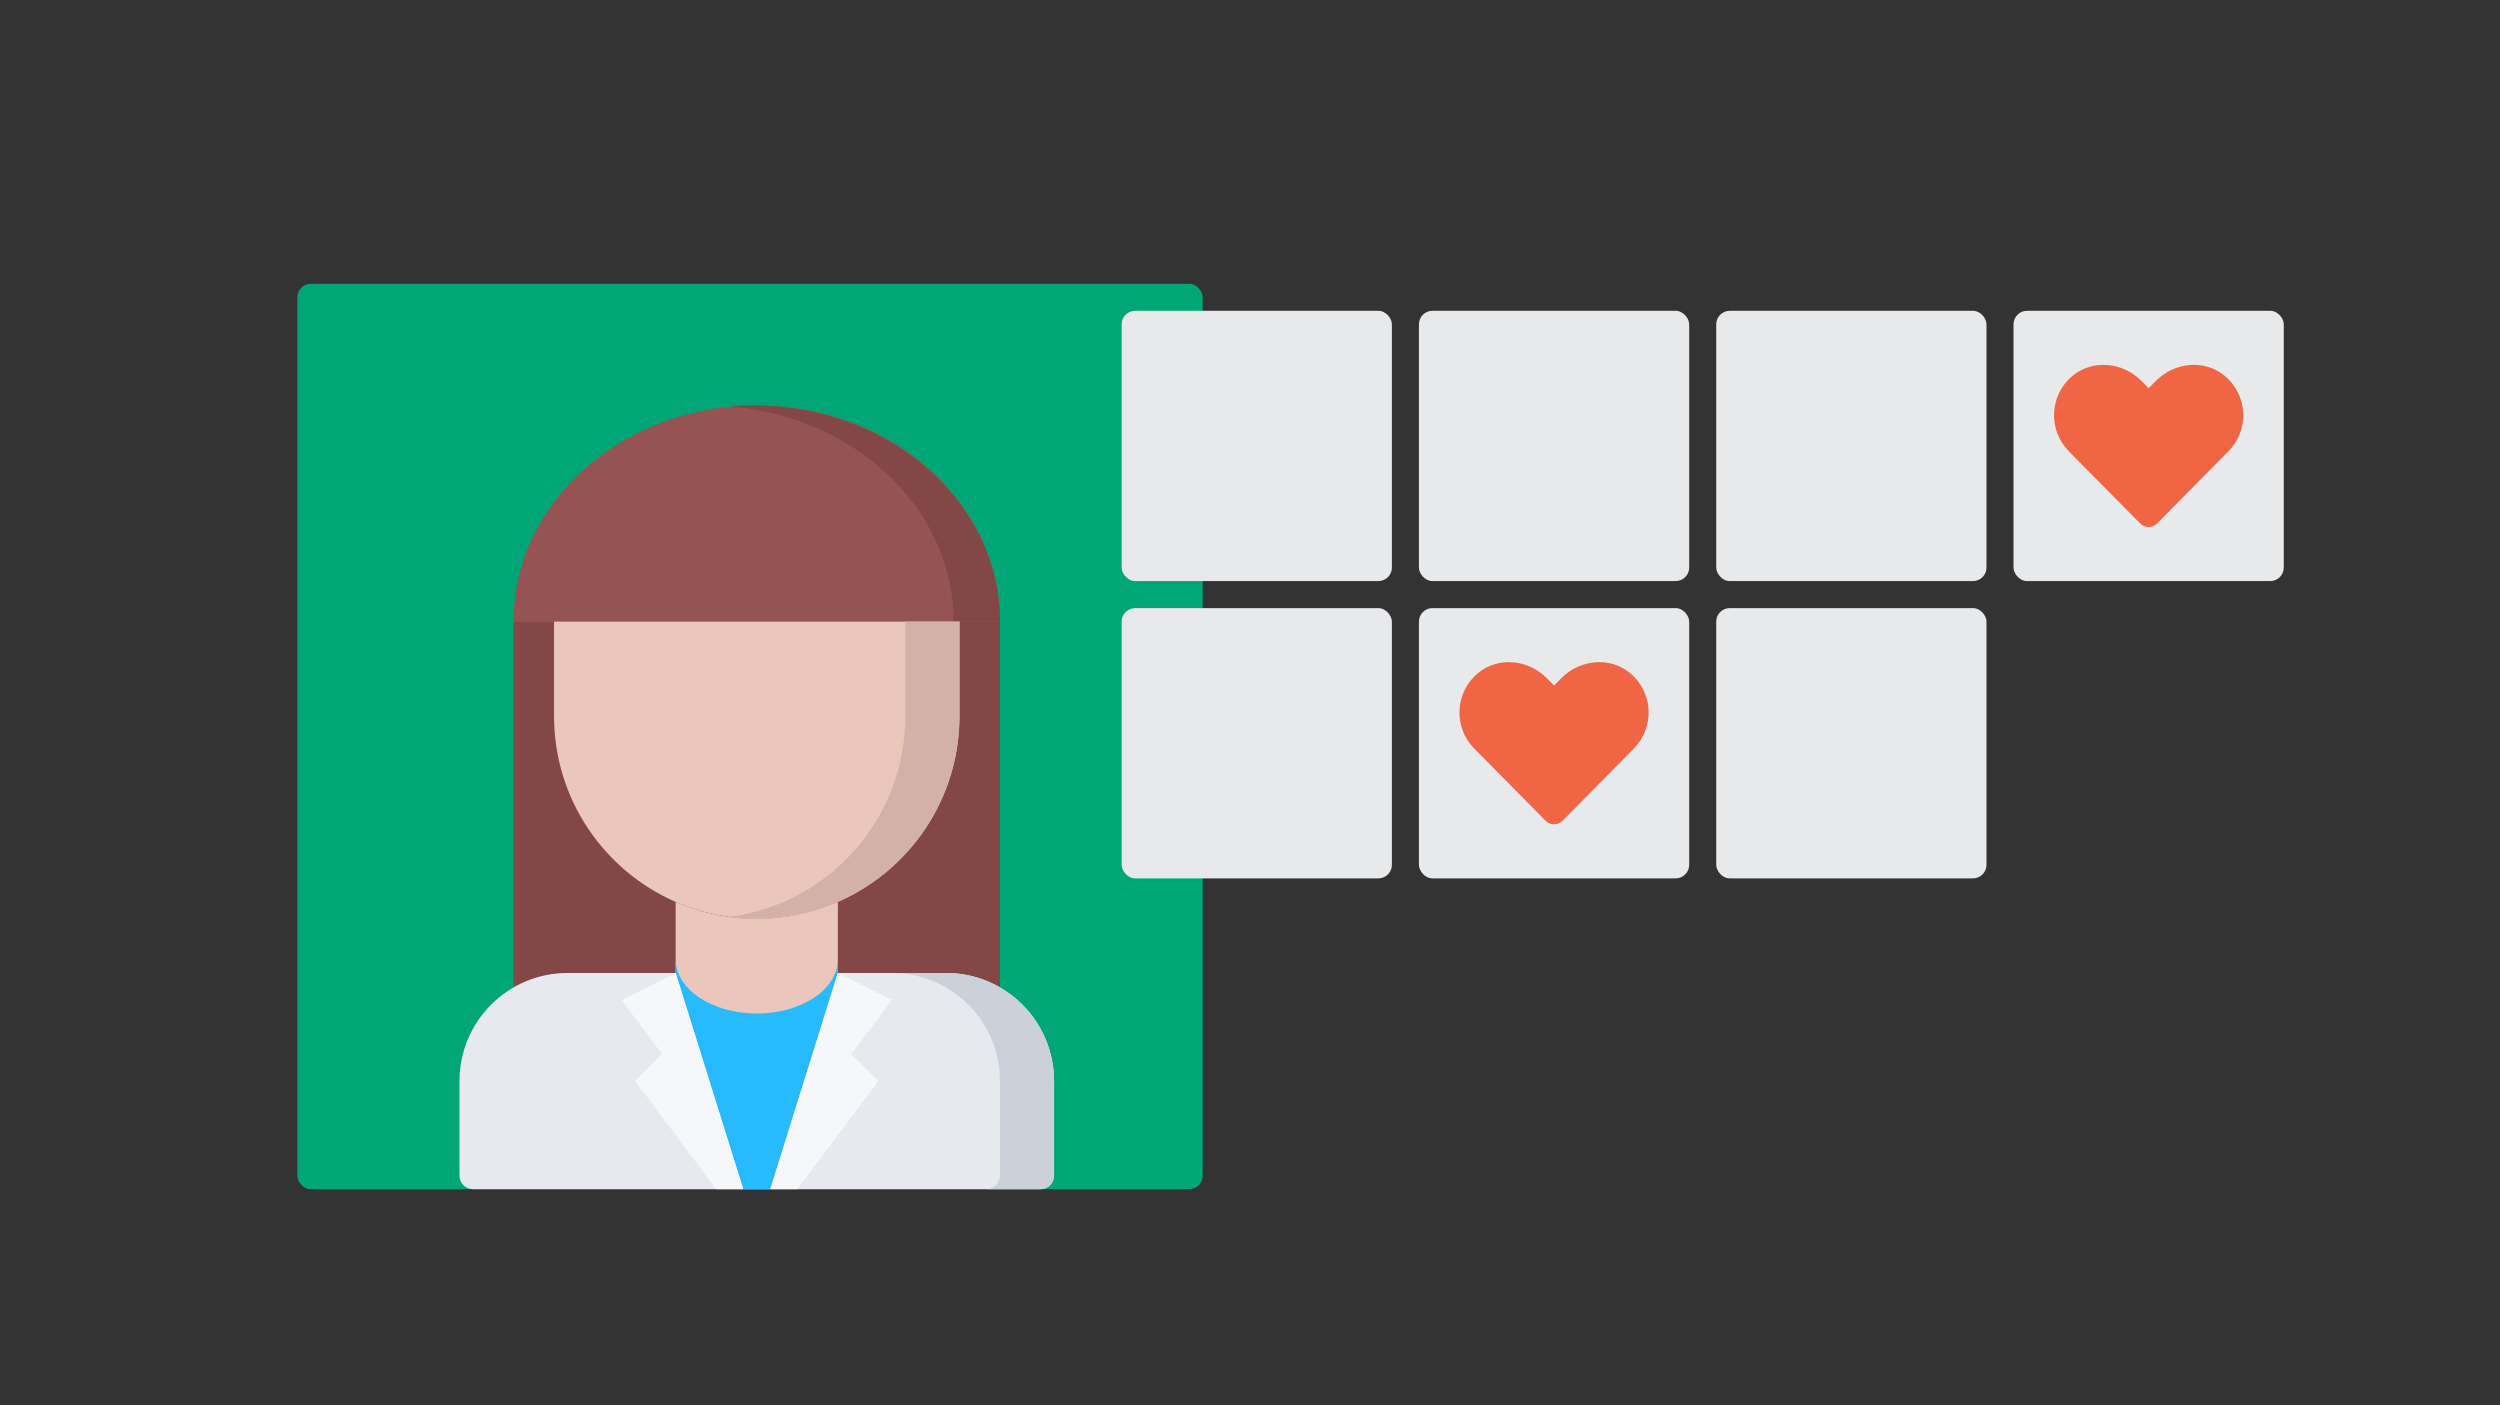 <svg height="104" viewBox="0 0 185 104" width="185" xmlns="http://www.w3.org/2000/svg"><rect x="0" y="0" width="185" height="104" fill="#333333" stroke="none"/><g fill="none" fill-rule="evenodd"><rect fill="#00a676" height="67" rx="1" width="67" x="22" y="21"/><g fill="#e8e9eb"><rect height="20" rx="1" width="20" x="83" y="23"/><rect height="20" rx="1" width="20" x="105" y="23"/><rect height="20" rx="1" width="20" x="127" y="23"/><rect height="20" rx="1" width="20" x="149" y="23"/><rect height="20" rx="1" width="20" x="83" y="45"/><rect height="20" rx="1" width="20" x="105" y="45"/><rect height="20" rx="1" width="20" x="127" y="45"/></g><path d="m115.618 60.741 5.291-5.352c1.539-1.556 1.449-4.133-.268-5.569-1.498-1.251-3.727-1.026-5.102.364l-.539.544-.539-.544c-1.373-1.39-3.604-1.615-5.102-.364-1.717 1.436-1.807 4.012-.271 5.569l5.291 5.352c.342.346.897.346 1.239 0z" fill="#f06543" fill-rule="nonzero"/><path d="m159.618 38.741 5.291-5.352c1.539-1.556 1.449-4.133-.268-5.569-1.498-1.251-3.727-1.026-5.102.364l-.539.544-.539-.544c-1.373-1.39-3.604-1.615-5.102-.364-1.717 1.436-1.807 4.012-.271 5.569l5.291 5.352c.342.346.897.346 1.239 0z" fill="#f06543" fill-rule="nonzero"/><g transform="translate(31 30)"><path d="m25 0c9.945 0 18 7.16 18 16h-3.375-1.125-4.5-4.5-4.5-4.5-4.5-4.5-1.125-3.375c0-8.84 8.055-16 18-16z" fill="#965353" fill-rule="nonzero"/><g fill="#844747"><path d="m7 16h36v41h-36z" fill-rule="evenodd"/><path d="m24.715 0c-.579 0-1.151.029-1.715.076 9.295.757 16.568 7.591 16.568 15.924h.003 3.428c0-8.84-8.182-16-18.285-16z" fill-rule="nonzero"/></g></g><g fill-rule="nonzero" transform="translate(31 46)"><path d="m40 0v6.99c0 6.15-3.7 11.44-9 13.75-1.84.8-3.87 1.25-6 1.25s-4.16-.45-6-1.25c-5.3-2.31-9-7.6-9-13.75v-6.99z" fill="#eac6bb"/><path d="m35.996 0v6.99c0 6.15-3.7 11.44-9 13.75-1.252.545-2.598.911-3.998 1.1.657.088 1.322.15 2.002.15 2.13 0 4.16-.45 6-1.25 5.3-2.31 9-7.6 9-13.75v-6.99z" fill="#d3b1a9"/><path d="m31 20.74v13.25h-12v-13.25c1.84.8 3.87 1.25 6 1.25s4.16-.45 6-1.25z" fill="#eac6bb"/></g><g fill-rule="nonzero" transform="translate(31 65)"><path d="m47 15v7c0 .55-.44 1-1 1h-42c-.55 0-1-.45-1-1v-7c0-4.42 3.58-8 8-8h7 1.034l5.966 15 5.963-15h1.037 7c4.42 0 8 3.58 8 8z" fill="#e6e9ed"/><path d="m39 7h-4.004c4.42 0 8 3.58 8 8v7c0 .55-.44 1-1 1h4.004c.56 0 1-.45 1-1v-7c0-4.42-3.58-8-8-8z" fill="#ccd1d9"/><path d="m31 7-5 16h-2l-5-16v-1c0 2.21 2.69 4 6 4s6-1.79 6-4z" fill="#27baff"/><g fill="#f5f7fa"><path d="m19 7 5 16h-2l-6-8 2-2-3-4z"/><path d="m26 23 5-16 4 2-3 4 2 2-6 8z"/></g></g></g></svg>